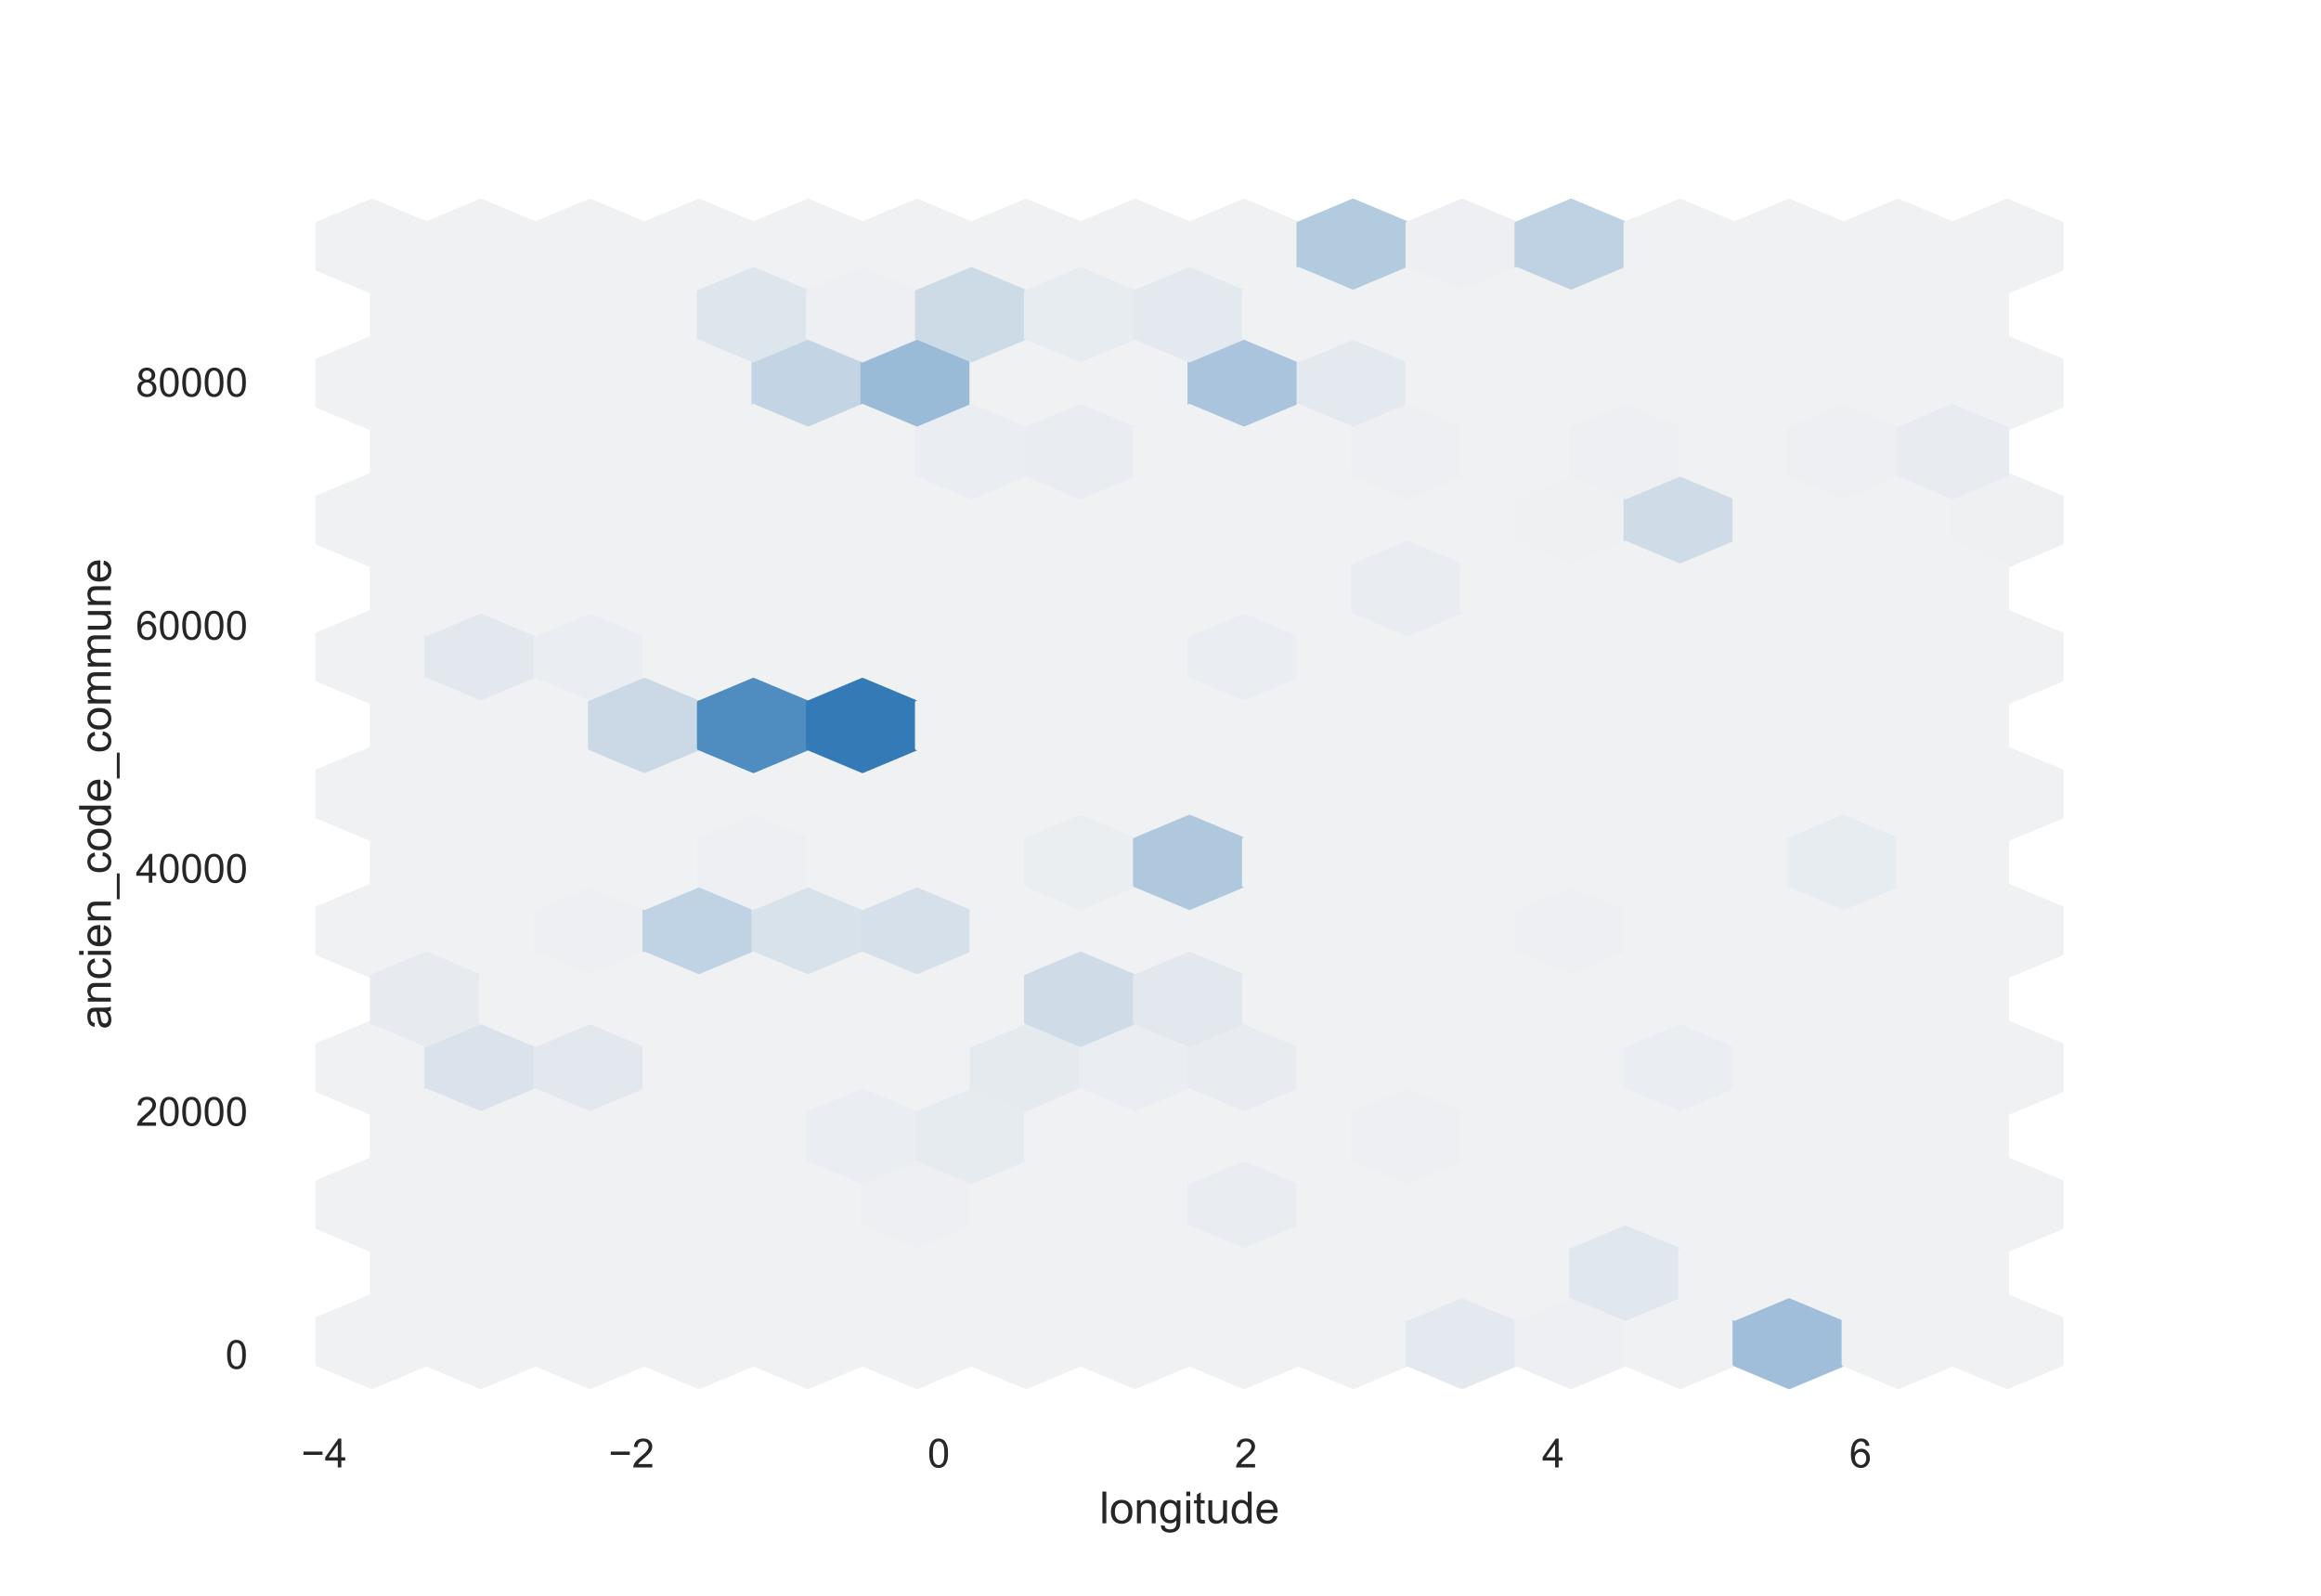 <?xml version="1.0" encoding="utf-8" standalone="no"?>
<!DOCTYPE svg PUBLIC "-//W3C//DTD SVG 1.1//EN"
  "http://www.w3.org/Graphics/SVG/1.1/DTD/svg11.dtd">
<!-- Created with matplotlib (https://matplotlib.org/) -->
<svg height="396pt" version="1.1" viewBox="0 0 576 396" width="576pt" xmlns="http://www.w3.org/2000/svg" xmlns:xlink="http://www.w3.org/1999/xlink">
 <defs>
  <style type="text/css">*{stroke-linecap:butt;stroke-linejoin:round;}</style>
 </defs>
 <g id="figure_1">
  <g id="patch_1">
   <path d="M 0 396 
L 576 396 
L 576 0 
L 0 0 
z
" style="fill:#ffffff;"/>
  </g>
  <g id="axes_1">
   <g id="patch_2">
    <path d="M 72 346.5 
L 518.4 346.5 
L 518.4 47.52 
L 72 47.52 
z
" style="fill:#ffffff;"/>
   </g>
   <g id="matplotlib.axis_1">
    <g id="xtick_1">
     <g id="text_1">
      <!-- −4 -->
      <g style="fill:#262626;" transform="translate(74.753 364.158)scale(0.1 -0.1)">
       <defs>
        <path d="M 52.828 31.203 
L 5.562 31.203 
L 5.562 39.406 
L 52.828 39.406 
z
" id="ArialMT-8722"/>
        <path d="M 32.328 0 
L 32.328 17.141 
L 1.266 17.141 
L 1.266 25.203 
L 33.938 71.578 
L 41.109 71.578 
L 41.109 25.203 
L 50.781 25.203 
L 50.781 17.141 
L 41.109 17.141 
L 41.109 0 
z
M 32.328 25.203 
L 32.328 57.469 
L 9.906 25.203 
z
" id="ArialMT-52"/>
       </defs>
       <use xlink:href="#ArialMT-8722"/>
       <use x="58.398" xlink:href="#ArialMT-52"/>
      </g>
     </g>
    </g>
    <g id="xtick_2">
     <g id="text_2">
      <!-- −2 -->
      <g style="fill:#262626;" transform="translate(151.009 364.158)scale(0.1 -0.1)">
       <defs>
        <path d="M 50.344 8.453 
L 50.344 0 
L 3.031 0 
Q 2.938 3.172 4.047 6.109 
Q 5.859 10.938 9.828 15.625 
Q 13.812 20.312 21.344 26.469 
Q 33.016 36.031 37.109 41.625 
Q 41.219 47.219 41.219 52.203 
Q 41.219 57.422 37.469 61 
Q 33.734 64.594 27.734 64.594 
Q 21.391 64.594 17.578 60.781 
Q 13.766 56.984 13.719 50.25 
L 4.688 51.172 
Q 5.609 61.281 11.656 66.578 
Q 17.719 71.875 27.938 71.875 
Q 38.234 71.875 44.234 66.156 
Q 50.25 60.453 50.25 52 
Q 50.25 47.703 48.484 43.547 
Q 46.734 39.406 42.656 34.812 
Q 38.578 30.219 29.109 22.219 
Q 21.188 15.578 18.938 13.203 
Q 16.703 10.844 15.234 8.453 
z
" id="ArialMT-50"/>
       </defs>
       <use xlink:href="#ArialMT-8722"/>
       <use x="58.398" xlink:href="#ArialMT-50"/>
      </g>
     </g>
    </g>
    <g id="xtick_3">
     <g id="text_3">
      <!-- 0 -->
      <g style="fill:#262626;" transform="translate(230.185 364.158)scale(0.1 -0.1)">
       <defs>
        <path d="M 4.156 35.297 
Q 4.156 48 6.766 55.734 
Q 9.375 63.484 14.516 67.672 
Q 19.672 71.875 27.484 71.875 
Q 33.25 71.875 37.594 69.547 
Q 41.938 67.234 44.766 62.859 
Q 47.609 58.5 49.219 52.219 
Q 50.828 45.953 50.828 35.297 
Q 50.828 22.703 48.234 14.969 
Q 45.656 7.234 40.5 3 
Q 35.359 -1.219 27.484 -1.219 
Q 17.141 -1.219 11.234 6.203 
Q 4.156 15.141 4.156 35.297 
z
M 13.188 35.297 
Q 13.188 17.672 17.312 11.828 
Q 21.438 6 27.484 6 
Q 33.547 6 37.672 11.859 
Q 41.797 17.719 41.797 35.297 
Q 41.797 52.984 37.672 58.781 
Q 33.547 64.594 27.391 64.594 
Q 21.344 64.594 17.719 59.469 
Q 13.188 52.938 13.188 35.297 
z
" id="ArialMT-48"/>
       </defs>
       <use xlink:href="#ArialMT-48"/>
      </g>
     </g>
    </g>
    <g id="xtick_4">
     <g id="text_4">
      <!-- 2 -->
      <g style="fill:#262626;" transform="translate(306.442 364.158)scale(0.1 -0.1)">
       <use xlink:href="#ArialMT-50"/>
      </g>
     </g>
    </g>
    <g id="xtick_5">
     <g id="text_5">
      <!-- 4 -->
      <g style="fill:#262626;" transform="translate(382.698 364.158)scale(0.1 -0.1)">
       <use xlink:href="#ArialMT-52"/>
      </g>
     </g>
    </g>
    <g id="xtick_6">
     <g id="text_6">
      <!-- 6 -->
      <g style="fill:#262626;" transform="translate(458.954 364.158)scale(0.1 -0.1)">
       <defs>
        <path d="M 49.75 54.047 
L 41.016 53.375 
Q 39.844 58.547 37.703 60.891 
Q 34.125 64.656 28.906 64.656 
Q 24.703 64.656 21.531 62.312 
Q 17.391 59.281 14.984 53.469 
Q 12.594 47.656 12.5 36.922 
Q 15.672 41.75 20.266 44.094 
Q 24.859 46.438 29.891 46.438 
Q 38.672 46.438 44.844 39.969 
Q 51.031 33.5 51.031 23.25 
Q 51.031 16.5 48.125 10.719 
Q 45.219 4.938 40.141 1.859 
Q 35.062 -1.219 28.609 -1.219 
Q 17.625 -1.219 10.688 6.859 
Q 3.766 14.938 3.766 33.5 
Q 3.766 54.25 11.422 63.672 
Q 18.109 71.875 29.438 71.875 
Q 37.891 71.875 43.281 67.141 
Q 48.688 62.406 49.75 54.047 
z
M 13.875 23.188 
Q 13.875 18.656 15.797 14.5 
Q 17.719 10.359 21.188 8.172 
Q 24.656 6 28.469 6 
Q 34.031 6 38.031 10.484 
Q 42.047 14.984 42.047 22.703 
Q 42.047 30.125 38.078 34.391 
Q 34.125 38.672 28.125 38.672 
Q 22.172 38.672 18.016 34.391 
Q 13.875 30.125 13.875 23.188 
z
" id="ArialMT-54"/>
       </defs>
       <use xlink:href="#ArialMT-54"/>
      </g>
     </g>
    </g>
    <g id="text_7">
     <!-- longitude -->
     <g style="fill:#262626;" transform="translate(272.877 378.019)scale(0.11 -0.11)">
      <defs>
       <path d="M 6.391 0 
L 6.391 71.578 
L 15.188 71.578 
L 15.188 0 
z
" id="ArialMT-108"/>
       <path d="M 3.328 25.922 
Q 3.328 40.328 11.328 47.266 
Q 18.016 53.031 27.641 53.031 
Q 38.328 53.031 45.109 46.016 
Q 51.906 39.016 51.906 26.656 
Q 51.906 16.656 48.906 10.906 
Q 45.906 5.172 40.156 2 
Q 34.422 -1.172 27.641 -1.172 
Q 16.75 -1.172 10.031 5.812 
Q 3.328 12.797 3.328 25.922 
z
M 12.359 25.922 
Q 12.359 15.969 16.703 11.016 
Q 21.047 6.062 27.641 6.062 
Q 34.188 6.062 38.531 11.031 
Q 42.875 16.016 42.875 26.219 
Q 42.875 35.844 38.5 40.797 
Q 34.125 45.75 27.641 45.75 
Q 21.047 45.75 16.703 40.812 
Q 12.359 35.891 12.359 25.922 
z
" id="ArialMT-111"/>
       <path d="M 6.594 0 
L 6.594 51.859 
L 14.5 51.859 
L 14.5 44.484 
Q 20.219 53.031 31 53.031 
Q 35.688 53.031 39.625 51.344 
Q 43.562 49.656 45.516 46.922 
Q 47.469 44.188 48.25 40.438 
Q 48.734 37.984 48.734 31.891 
L 48.734 0 
L 39.938 0 
L 39.938 31.547 
Q 39.938 36.922 38.906 39.578 
Q 37.891 42.234 35.281 43.812 
Q 32.672 45.406 29.156 45.406 
Q 23.531 45.406 19.453 41.844 
Q 15.375 38.281 15.375 28.328 
L 15.375 0 
z
" id="ArialMT-110"/>
       <path d="M 4.984 -4.297 
L 13.531 -5.562 
Q 14.062 -9.516 16.5 -11.328 
Q 19.781 -13.766 25.438 -13.766 
Q 31.547 -13.766 34.859 -11.328 
Q 38.188 -8.891 39.359 -4.5 
Q 40.047 -1.812 39.984 6.781 
Q 34.234 0 25.641 0 
Q 14.938 0 9.078 7.719 
Q 3.219 15.438 3.219 26.219 
Q 3.219 33.641 5.906 39.906 
Q 8.594 46.188 13.688 49.609 
Q 18.797 53.031 25.688 53.031 
Q 34.859 53.031 40.828 45.609 
L 40.828 51.859 
L 48.922 51.859 
L 48.922 7.031 
Q 48.922 -5.078 46.453 -10.125 
Q 44 -15.188 38.641 -18.109 
Q 33.297 -21.047 25.484 -21.047 
Q 16.219 -21.047 10.5 -16.875 
Q 4.781 -12.703 4.984 -4.297 
z
M 12.25 26.859 
Q 12.25 16.656 16.297 11.969 
Q 20.359 7.281 26.469 7.281 
Q 32.516 7.281 36.609 11.938 
Q 40.719 16.609 40.719 26.562 
Q 40.719 36.078 36.5 40.906 
Q 32.281 45.75 26.312 45.75 
Q 20.453 45.75 16.344 40.984 
Q 12.25 36.234 12.25 26.859 
z
" id="ArialMT-103"/>
       <path d="M 6.641 61.469 
L 6.641 71.578 
L 15.438 71.578 
L 15.438 61.469 
z
M 6.641 0 
L 6.641 51.859 
L 15.438 51.859 
L 15.438 0 
z
" id="ArialMT-105"/>
       <path d="M 25.781 7.859 
L 27.047 0.094 
Q 23.344 -0.688 20.406 -0.688 
Q 15.625 -0.688 12.984 0.828 
Q 10.359 2.344 9.281 4.812 
Q 8.203 7.281 8.203 15.188 
L 8.203 45.016 
L 1.766 45.016 
L 1.766 51.859 
L 8.203 51.859 
L 8.203 64.703 
L 16.938 69.969 
L 16.938 51.859 
L 25.781 51.859 
L 25.781 45.016 
L 16.938 45.016 
L 16.938 14.703 
Q 16.938 10.938 17.406 9.859 
Q 17.875 8.797 18.922 8.156 
Q 19.969 7.516 21.922 7.516 
Q 23.391 7.516 25.781 7.859 
z
" id="ArialMT-116"/>
       <path d="M 40.578 0 
L 40.578 7.625 
Q 34.516 -1.172 24.125 -1.172 
Q 19.531 -1.172 15.547 0.578 
Q 11.578 2.344 9.641 5 
Q 7.719 7.672 6.938 11.531 
Q 6.391 14.109 6.391 19.734 
L 6.391 51.859 
L 15.188 51.859 
L 15.188 23.094 
Q 15.188 16.219 15.719 13.812 
Q 16.547 10.359 19.234 8.375 
Q 21.922 6.391 25.875 6.391 
Q 29.828 6.391 33.297 8.422 
Q 36.766 10.453 38.203 13.938 
Q 39.656 17.438 39.656 24.078 
L 39.656 51.859 
L 48.438 51.859 
L 48.438 0 
z
" id="ArialMT-117"/>
       <path d="M 40.234 0 
L 40.234 6.547 
Q 35.297 -1.172 25.734 -1.172 
Q 19.531 -1.172 14.328 2.25 
Q 9.125 5.672 6.266 11.797 
Q 3.422 17.922 3.422 25.875 
Q 3.422 33.641 6 39.969 
Q 8.594 46.297 13.766 49.656 
Q 18.953 53.031 25.344 53.031 
Q 30.031 53.031 33.688 51.047 
Q 37.359 49.078 39.656 45.906 
L 39.656 71.578 
L 48.391 71.578 
L 48.391 0 
z
M 12.453 25.875 
Q 12.453 15.922 16.641 10.984 
Q 20.844 6.062 26.562 6.062 
Q 32.328 6.062 36.344 10.766 
Q 40.375 15.484 40.375 25.141 
Q 40.375 35.797 36.266 40.766 
Q 32.172 45.75 26.172 45.75 
Q 20.312 45.75 16.375 40.969 
Q 12.453 36.188 12.453 25.875 
z
" id="ArialMT-100"/>
       <path d="M 42.094 16.703 
L 51.172 15.578 
Q 49.031 7.625 43.219 3.219 
Q 37.406 -1.172 28.375 -1.172 
Q 17 -1.172 10.328 5.828 
Q 3.656 12.844 3.656 25.484 
Q 3.656 38.578 10.391 45.797 
Q 17.141 53.031 27.875 53.031 
Q 38.281 53.031 44.875 45.953 
Q 51.469 38.875 51.469 26.031 
Q 51.469 25.25 51.422 23.688 
L 12.75 23.688 
Q 13.234 15.141 17.578 10.594 
Q 21.922 6.062 28.422 6.062 
Q 33.25 6.062 36.672 8.594 
Q 40.094 11.141 42.094 16.703 
z
M 13.234 30.906 
L 42.188 30.906 
Q 41.609 37.453 38.875 40.719 
Q 34.672 45.797 27.984 45.797 
Q 21.922 45.797 17.797 41.75 
Q 13.672 37.703 13.234 30.906 
z
" id="ArialMT-101"/>
      </defs>
      <use xlink:href="#ArialMT-108"/>
      <use x="22.217" xlink:href="#ArialMT-111"/>
      <use x="77.832" xlink:href="#ArialMT-110"/>
      <use x="133.447" xlink:href="#ArialMT-103"/>
      <use x="189.062" xlink:href="#ArialMT-105"/>
      <use x="211.279" xlink:href="#ArialMT-116"/>
      <use x="239.062" xlink:href="#ArialMT-117"/>
      <use x="294.678" xlink:href="#ArialMT-100"/>
      <use x="350.293" xlink:href="#ArialMT-101"/>
     </g>
    </g>
   </g>
   <g id="matplotlib.axis_2">
    <g id="ytick_1">
     <g id="text_8">
      <!-- 0 -->
      <g style="fill:#262626;" transform="translate(55.939 339.683)scale(0.1 -0.1)">
       <use xlink:href="#ArialMT-48"/>
      </g>
     </g>
    </g>
    <g id="ytick_2">
     <g id="text_9">
      <!-- 20000 -->
      <g style="fill:#262626;" transform="translate(33.695 279.365)scale(0.1 -0.1)">
       <use xlink:href="#ArialMT-50"/>
       <use x="55.615" xlink:href="#ArialMT-48"/>
       <use x="111.23" xlink:href="#ArialMT-48"/>
       <use x="166.846" xlink:href="#ArialMT-48"/>
       <use x="222.461" xlink:href="#ArialMT-48"/>
      </g>
     </g>
    </g>
    <g id="ytick_3">
     <g id="text_10">
      <!-- 40000 -->
      <g style="fill:#262626;" transform="translate(33.695 219.048)scale(0.1 -0.1)">
       <use xlink:href="#ArialMT-52"/>
       <use x="55.615" xlink:href="#ArialMT-48"/>
       <use x="111.23" xlink:href="#ArialMT-48"/>
       <use x="166.846" xlink:href="#ArialMT-48"/>
       <use x="222.461" xlink:href="#ArialMT-48"/>
      </g>
     </g>
    </g>
    <g id="ytick_4">
     <g id="text_11">
      <!-- 60000 -->
      <g style="fill:#262626;" transform="translate(33.695 158.73)scale(0.1 -0.1)">
       <use xlink:href="#ArialMT-54"/>
       <use x="55.615" xlink:href="#ArialMT-48"/>
       <use x="111.23" xlink:href="#ArialMT-48"/>
       <use x="166.846" xlink:href="#ArialMT-48"/>
       <use x="222.461" xlink:href="#ArialMT-48"/>
      </g>
     </g>
    </g>
    <g id="ytick_5">
     <g id="text_12">
      <!-- 80000 -->
      <g style="fill:#262626;" transform="translate(33.695 98.412)scale(0.1 -0.1)">
       <defs>
        <path d="M 17.672 38.812 
Q 12.203 40.828 9.562 44.531 
Q 6.938 48.25 6.938 53.422 
Q 6.938 61.234 12.547 66.547 
Q 18.172 71.875 27.484 71.875 
Q 36.859 71.875 42.578 66.422 
Q 48.297 60.984 48.297 53.172 
Q 48.297 48.188 45.672 44.5 
Q 43.062 40.828 37.75 38.812 
Q 44.344 36.672 47.781 31.875 
Q 51.219 27.094 51.219 20.453 
Q 51.219 11.281 44.719 5.031 
Q 38.234 -1.219 27.641 -1.219 
Q 17.047 -1.219 10.547 5.047 
Q 4.047 11.328 4.047 20.703 
Q 4.047 27.688 7.594 32.391 
Q 11.141 37.109 17.672 38.812 
z
M 15.922 53.719 
Q 15.922 48.641 19.188 45.406 
Q 22.469 42.188 27.688 42.188 
Q 32.766 42.188 36.016 45.375 
Q 39.266 48.578 39.266 53.219 
Q 39.266 58.062 35.906 61.359 
Q 32.562 64.656 27.594 64.656 
Q 22.562 64.656 19.234 61.422 
Q 15.922 58.203 15.922 53.719 
z
M 13.094 20.656 
Q 13.094 16.891 14.875 13.375 
Q 16.656 9.859 20.172 7.922 
Q 23.688 6 27.734 6 
Q 34.031 6 38.125 10.047 
Q 42.234 14.109 42.234 20.359 
Q 42.234 26.703 38.016 30.859 
Q 33.797 35.016 27.438 35.016 
Q 21.234 35.016 17.156 30.906 
Q 13.094 26.812 13.094 20.656 
z
" id="ArialMT-56"/>
       </defs>
       <use xlink:href="#ArialMT-56"/>
       <use x="55.615" xlink:href="#ArialMT-48"/>
       <use x="111.23" xlink:href="#ArialMT-48"/>
       <use x="166.846" xlink:href="#ArialMT-48"/>
       <use x="222.461" xlink:href="#ArialMT-48"/>
      </g>
     </g>
    </g>
    <g id="text_13">
     <!-- ancien_code_commune -->
     <g style="fill:#262626;" transform="translate(27.509 255.405)rotate(-90)scale(0.11 -0.11)">
      <defs>
       <path d="M 40.438 6.391 
Q 35.547 2.25 31.031 0.531 
Q 26.516 -1.172 21.344 -1.172 
Q 12.797 -1.172 8.203 3 
Q 3.609 7.172 3.609 13.672 
Q 3.609 17.484 5.344 20.625 
Q 7.078 23.781 9.891 25.688 
Q 12.703 27.594 16.219 28.562 
Q 18.797 29.25 24.031 29.891 
Q 34.672 31.156 39.703 32.906 
Q 39.75 34.719 39.75 35.203 
Q 39.75 40.578 37.25 42.781 
Q 33.891 45.75 27.25 45.75 
Q 21.047 45.75 18.094 43.578 
Q 15.141 41.406 13.719 35.891 
L 5.125 37.062 
Q 6.297 42.578 8.984 45.969 
Q 11.672 49.359 16.75 51.188 
Q 21.828 53.031 28.516 53.031 
Q 35.156 53.031 39.297 51.469 
Q 43.453 49.906 45.406 47.531 
Q 47.359 45.172 48.141 41.547 
Q 48.578 39.312 48.578 33.453 
L 48.578 21.734 
Q 48.578 9.469 49.141 6.219 
Q 49.703 2.984 51.375 0 
L 42.188 0 
Q 40.828 2.734 40.438 6.391 
z
M 39.703 26.031 
Q 34.906 24.078 25.344 22.703 
Q 19.922 21.922 17.672 20.938 
Q 15.438 19.969 14.203 18.094 
Q 12.984 16.219 12.984 13.922 
Q 12.984 10.406 15.641 8.062 
Q 18.312 5.719 23.438 5.719 
Q 28.516 5.719 32.469 7.938 
Q 36.422 10.156 38.281 14.016 
Q 39.703 17 39.703 22.797 
z
" id="ArialMT-97"/>
       <path d="M 40.438 19 
L 49.078 17.875 
Q 47.656 8.938 41.812 3.875 
Q 35.984 -1.172 27.484 -1.172 
Q 16.844 -1.172 10.375 5.781 
Q 3.906 12.75 3.906 25.734 
Q 3.906 34.125 6.688 40.422 
Q 9.469 46.734 15.156 49.875 
Q 20.844 53.031 27.547 53.031 
Q 35.984 53.031 41.359 48.75 
Q 46.734 44.484 48.25 36.625 
L 39.703 35.297 
Q 38.484 40.531 35.375 43.156 
Q 32.281 45.797 27.875 45.797 
Q 21.234 45.797 17.078 41.031 
Q 12.938 36.281 12.938 25.984 
Q 12.938 15.531 16.938 10.797 
Q 20.953 6.062 27.391 6.062 
Q 32.562 6.062 36.031 9.234 
Q 39.5 12.406 40.438 19 
z
" id="ArialMT-99"/>
       <path d="M -1.516 -19.875 
L -1.516 -13.531 
L 56.734 -13.531 
L 56.734 -19.875 
z
" id="ArialMT-95"/>
       <path d="M 6.594 0 
L 6.594 51.859 
L 14.453 51.859 
L 14.453 44.578 
Q 16.891 48.391 20.938 50.703 
Q 25 53.031 30.172 53.031 
Q 35.938 53.031 39.625 50.641 
Q 43.312 48.25 44.828 43.953 
Q 50.984 53.031 60.844 53.031 
Q 68.562 53.031 72.703 48.75 
Q 76.859 44.484 76.859 35.594 
L 76.859 0 
L 68.109 0 
L 68.109 32.672 
Q 68.109 37.938 67.25 40.25 
Q 66.406 42.578 64.156 43.984 
Q 61.922 45.406 58.891 45.406 
Q 53.422 45.406 49.797 41.766 
Q 46.188 38.141 46.188 30.125 
L 46.188 0 
L 37.406 0 
L 37.406 33.688 
Q 37.406 39.547 35.25 42.469 
Q 33.109 45.406 28.219 45.406 
Q 24.516 45.406 21.359 43.453 
Q 18.219 41.5 16.797 37.734 
Q 15.375 33.984 15.375 26.906 
L 15.375 0 
z
" id="ArialMT-109"/>
      </defs>
      <use xlink:href="#ArialMT-97"/>
      <use x="55.615" xlink:href="#ArialMT-110"/>
      <use x="111.23" xlink:href="#ArialMT-99"/>
      <use x="161.23" xlink:href="#ArialMT-105"/>
      <use x="183.447" xlink:href="#ArialMT-101"/>
      <use x="239.062" xlink:href="#ArialMT-110"/>
      <use x="294.678" xlink:href="#ArialMT-95"/>
      <use x="350.293" xlink:href="#ArialMT-99"/>
      <use x="400.293" xlink:href="#ArialMT-111"/>
      <use x="455.908" xlink:href="#ArialMT-100"/>
      <use x="511.523" xlink:href="#ArialMT-101"/>
      <use x="567.139" xlink:href="#ArialMT-95"/>
      <use x="622.754" xlink:href="#ArialMT-99"/>
      <use x="672.754" xlink:href="#ArialMT-111"/>
      <use x="728.369" xlink:href="#ArialMT-109"/>
      <use x="811.67" xlink:href="#ArialMT-109"/>
      <use x="894.971" xlink:href="#ArialMT-117"/>
      <use x="950.586" xlink:href="#ArialMT-110"/>
      <use x="1006.201" xlink:href="#ArialMT-101"/>
     </g>
    </g>
   </g>
   <g id="PolyCollection_1">
    <defs>
     <path d="M 246.493 -54.234 
L 246.493 -65.559 
L 232.966 -71.221 
L 219.439 -65.559 
L 219.439 -54.234 
L 232.966 -48.571 
z
" id="C0_0_b47f7e9794"/>
    </defs>
    <g clip-path="url(#p864f5950d8)">
     <use style="fill:#f0f1f2;stroke:#f0f1f2;" x="-140.675" xlink:href="#C0_0_b47f7e9794" y="392.806"/>
    </g>
    <g clip-path="url(#p864f5950d8)">
     <use style="fill:#f0f1f2;stroke:#f0f1f2;" x="-140.675" xlink:href="#C0_0_b47f7e9794" y="358.831"/>
    </g>
    <g clip-path="url(#p864f5950d8)">
     <use style="fill:#f0f1f2;stroke:#f0f1f2;" x="-140.675" xlink:href="#C0_0_b47f7e9794" y="324.856"/>
    </g>
    <g clip-path="url(#p864f5950d8)">
     <use style="fill:#f0f1f2;stroke:#f0f1f2;" x="-140.675" xlink:href="#C0_0_b47f7e9794" y="290.881"/>
    </g>
    <g clip-path="url(#p864f5950d8)">
     <use style="fill:#f0f1f2;stroke:#f0f1f2;" x="-140.675" xlink:href="#C0_0_b47f7e9794" y="256.906"/>
    </g>
    <g clip-path="url(#p864f5950d8)">
     <use style="fill:#f0f1f2;stroke:#f0f1f2;" x="-140.675" xlink:href="#C0_0_b47f7e9794" y="222.931"/>
    </g>
    <g clip-path="url(#p864f5950d8)">
     <use style="fill:#f0f1f2;stroke:#f0f1f2;" x="-140.675" xlink:href="#C0_0_b47f7e9794" y="188.956"/>
    </g>
    <g clip-path="url(#p864f5950d8)">
     <use style="fill:#f0f1f2;stroke:#f0f1f2;" x="-140.675" xlink:href="#C0_0_b47f7e9794" y="154.981"/>
    </g>
    <g clip-path="url(#p864f5950d8)">
     <use style="fill:#f0f1f2;stroke:#f0f1f2;" x="-140.675" xlink:href="#C0_0_b47f7e9794" y="121.006"/>
    </g>
    <g clip-path="url(#p864f5950d8)">
     <use style="fill:#f0f1f2;stroke:#f0f1f2;" x="-113.62" xlink:href="#C0_0_b47f7e9794" y="392.806"/>
    </g>
    <g clip-path="url(#p864f5950d8)">
     <use style="fill:#f0f1f2;stroke:#f0f1f2;" x="-113.62" xlink:href="#C0_0_b47f7e9794" y="358.831"/>
    </g>
    <g clip-path="url(#p864f5950d8)">
     <use style="fill:#dae3ec;stroke:#dae3ec;" x="-113.62" xlink:href="#C0_0_b47f7e9794" y="324.856"/>
    </g>
    <g clip-path="url(#p864f5950d8)">
     <use style="fill:#f0f1f2;stroke:#f0f1f2;" x="-113.62" xlink:href="#C0_0_b47f7e9794" y="290.881"/>
    </g>
    <g clip-path="url(#p864f5950d8)">
     <use style="fill:#f0f1f2;stroke:#f0f1f2;" x="-113.62" xlink:href="#C0_0_b47f7e9794" y="256.906"/>
    </g>
    <g clip-path="url(#p864f5950d8)">
     <use style="fill:#e2e8ee;stroke:#e2e8ee;" x="-113.62" xlink:href="#C0_0_b47f7e9794" y="222.931"/>
    </g>
    <g clip-path="url(#p864f5950d8)">
     <use style="fill:#f0f1f2;stroke:#f0f1f2;" x="-113.62" xlink:href="#C0_0_b47f7e9794" y="188.956"/>
    </g>
    <g clip-path="url(#p864f5950d8)">
     <use style="fill:#f0f1f2;stroke:#f0f1f2;" x="-113.62" xlink:href="#C0_0_b47f7e9794" y="154.981"/>
    </g>
    <g clip-path="url(#p864f5950d8)">
     <use style="fill:#f0f1f2;stroke:#f0f1f2;" x="-113.62" xlink:href="#C0_0_b47f7e9794" y="121.006"/>
    </g>
    <g clip-path="url(#p864f5950d8)">
     <use style="fill:#f0f1f2;stroke:#f0f1f2;" x="-86.566" xlink:href="#C0_0_b47f7e9794" y="392.806"/>
    </g>
    <g clip-path="url(#p864f5950d8)">
     <use style="fill:#f0f1f2;stroke:#f0f1f2;" x="-86.566" xlink:href="#C0_0_b47f7e9794" y="358.831"/>
    </g>
    <g clip-path="url(#p864f5950d8)">
     <use style="fill:#e2e8ee;stroke:#e2e8ee;" x="-86.566" xlink:href="#C0_0_b47f7e9794" y="324.856"/>
    </g>
    <g clip-path="url(#p864f5950d8)">
     <use style="fill:#edeff2;stroke:#edeff2;" x="-86.566" xlink:href="#C0_0_b47f7e9794" y="290.881"/>
    </g>
    <g clip-path="url(#p864f5950d8)">
     <use style="fill:#f0f1f2;stroke:#f0f1f2;" x="-86.566" xlink:href="#C0_0_b47f7e9794" y="256.906"/>
    </g>
    <g clip-path="url(#p864f5950d8)">
     <use style="fill:#eaedf1;stroke:#eaedf1;" x="-86.566" xlink:href="#C0_0_b47f7e9794" y="222.931"/>
    </g>
    <g clip-path="url(#p864f5950d8)">
     <use style="fill:#f0f1f2;stroke:#f0f1f2;" x="-86.566" xlink:href="#C0_0_b47f7e9794" y="188.956"/>
    </g>
    <g clip-path="url(#p864f5950d8)">
     <use style="fill:#f0f1f2;stroke:#f0f1f2;" x="-86.566" xlink:href="#C0_0_b47f7e9794" y="154.981"/>
    </g>
    <g clip-path="url(#p864f5950d8)">
     <use style="fill:#f0f1f2;stroke:#f0f1f2;" x="-86.566" xlink:href="#C0_0_b47f7e9794" y="121.006"/>
    </g>
    <g clip-path="url(#p864f5950d8)">
     <use style="fill:#f0f1f2;stroke:#f0f1f2;" x="-59.511" xlink:href="#C0_0_b47f7e9794" y="392.806"/>
    </g>
    <g clip-path="url(#p864f5950d8)">
     <use style="fill:#f0f1f2;stroke:#f0f1f2;" x="-59.511" xlink:href="#C0_0_b47f7e9794" y="358.831"/>
    </g>
    <g clip-path="url(#p864f5950d8)">
     <use style="fill:#f0f1f2;stroke:#f0f1f2;" x="-59.511" xlink:href="#C0_0_b47f7e9794" y="324.856"/>
    </g>
    <g clip-path="url(#p864f5950d8)">
     <use style="fill:#c0d3e4;stroke:#c0d3e4;" x="-59.511" xlink:href="#C0_0_b47f7e9794" y="290.881"/>
    </g>
    <g clip-path="url(#p864f5950d8)">
     <use style="fill:#f0f1f2;stroke:#f0f1f2;" x="-59.511" xlink:href="#C0_0_b47f7e9794" y="256.906"/>
    </g>
    <g clip-path="url(#p864f5950d8)">
     <use style="fill:#f0f1f2;stroke:#f0f1f2;" x="-59.511" xlink:href="#C0_0_b47f7e9794" y="222.931"/>
    </g>
    <g clip-path="url(#p864f5950d8)">
     <use style="fill:#f0f1f2;stroke:#f0f1f2;" x="-59.511" xlink:href="#C0_0_b47f7e9794" y="188.956"/>
    </g>
    <g clip-path="url(#p864f5950d8)">
     <use style="fill:#f0f1f2;stroke:#f0f1f2;" x="-59.511" xlink:href="#C0_0_b47f7e9794" y="154.981"/>
    </g>
    <g clip-path="url(#p864f5950d8)">
     <use style="fill:#f0f1f2;stroke:#f0f1f2;" x="-59.511" xlink:href="#C0_0_b47f7e9794" y="121.006"/>
    </g>
    <g clip-path="url(#p864f5950d8)">
     <use style="fill:#f0f1f2;stroke:#f0f1f2;" x="-32.457" xlink:href="#C0_0_b47f7e9794" y="392.806"/>
    </g>
    <g clip-path="url(#p864f5950d8)">
     <use style="fill:#f0f1f2;stroke:#f0f1f2;" x="-32.457" xlink:href="#C0_0_b47f7e9794" y="358.831"/>
    </g>
    <g clip-path="url(#p864f5950d8)">
     <use style="fill:#f0f1f2;stroke:#f0f1f2;" x="-32.457" xlink:href="#C0_0_b47f7e9794" y="324.856"/>
    </g>
    <g clip-path="url(#p864f5950d8)">
     <use style="fill:#d8e2eb;stroke:#d8e2eb;" x="-32.457" xlink:href="#C0_0_b47f7e9794" y="290.881"/>
    </g>
    <g clip-path="url(#p864f5950d8)">
     <use style="fill:#f0f1f2;stroke:#f0f1f2;" x="-32.457" xlink:href="#C0_0_b47f7e9794" y="256.906"/>
    </g>
    <g clip-path="url(#p864f5950d8)">
     <use style="fill:#f0f1f2;stroke:#f0f1f2;" x="-32.457" xlink:href="#C0_0_b47f7e9794" y="222.931"/>
    </g>
    <g clip-path="url(#p864f5950d8)">
     <use style="fill:#f0f1f2;stroke:#f0f1f2;" x="-32.457" xlink:href="#C0_0_b47f7e9794" y="188.956"/>
    </g>
    <g clip-path="url(#p864f5950d8)">
     <use style="fill:#c3d5e4;stroke:#c3d5e4;" x="-32.457" xlink:href="#C0_0_b47f7e9794" y="154.981"/>
    </g>
    <g clip-path="url(#p864f5950d8)">
     <use style="fill:#f0f1f2;stroke:#f0f1f2;" x="-32.457" xlink:href="#C0_0_b47f7e9794" y="121.006"/>
    </g>
    <g clip-path="url(#p864f5950d8)">
     <use style="fill:#f0f1f2;stroke:#f0f1f2;" x="-5.402" xlink:href="#C0_0_b47f7e9794" y="392.806"/>
    </g>
    <g clip-path="url(#p864f5950d8)">
     <use style="fill:#edeff2;stroke:#edeff2;" x="-5.402" xlink:href="#C0_0_b47f7e9794" y="358.831"/>
    </g>
    <g clip-path="url(#p864f5950d8)">
     <use style="fill:#f0f1f2;stroke:#f0f1f2;" x="-5.402" xlink:href="#C0_0_b47f7e9794" y="324.856"/>
    </g>
    <g clip-path="url(#p864f5950d8)">
     <use style="fill:#d6e0ea;stroke:#d6e0ea;" x="-5.402" xlink:href="#C0_0_b47f7e9794" y="290.881"/>
    </g>
    <g clip-path="url(#p864f5950d8)">
     <use style="fill:#f0f1f2;stroke:#f0f1f2;" x="-5.402" xlink:href="#C0_0_b47f7e9794" y="256.906"/>
    </g>
    <g clip-path="url(#p864f5950d8)">
     <use style="fill:#f0f1f2;stroke:#f0f1f2;" x="-5.402" xlink:href="#C0_0_b47f7e9794" y="222.931"/>
    </g>
    <g clip-path="url(#p864f5950d8)">
     <use style="fill:#f0f1f2;stroke:#f0f1f2;" x="-5.402" xlink:href="#C0_0_b47f7e9794" y="188.956"/>
    </g>
    <g clip-path="url(#p864f5950d8)">
     <use style="fill:#9abbd7;stroke:#9abbd7;" x="-5.402" xlink:href="#C0_0_b47f7e9794" y="154.981"/>
    </g>
    <g clip-path="url(#p864f5950d8)">
     <use style="fill:#f0f1f2;stroke:#f0f1f2;" x="-5.402" xlink:href="#C0_0_b47f7e9794" y="121.006"/>
    </g>
    <g clip-path="url(#p864f5950d8)">
     <use style="fill:#f0f1f2;stroke:#f0f1f2;" x="21.652" xlink:href="#C0_0_b47f7e9794" y="392.806"/>
    </g>
    <g clip-path="url(#p864f5950d8)">
     <use style="fill:#f0f1f2;stroke:#f0f1f2;" x="21.652" xlink:href="#C0_0_b47f7e9794" y="358.831"/>
    </g>
    <g clip-path="url(#p864f5950d8)">
     <use style="fill:#e5eaef;stroke:#e5eaef;" x="21.652" xlink:href="#C0_0_b47f7e9794" y="324.856"/>
    </g>
    <g clip-path="url(#p864f5950d8)">
     <use style="fill:#f0f1f2;stroke:#f0f1f2;" x="21.652" xlink:href="#C0_0_b47f7e9794" y="290.881"/>
    </g>
    <g clip-path="url(#p864f5950d8)">
     <use style="fill:#f0f1f2;stroke:#f0f1f2;" x="21.652" xlink:href="#C0_0_b47f7e9794" y="256.906"/>
    </g>
    <g clip-path="url(#p864f5950d8)">
     <use style="fill:#f0f1f2;stroke:#f0f1f2;" x="21.652" xlink:href="#C0_0_b47f7e9794" y="222.931"/>
    </g>
    <g clip-path="url(#p864f5950d8)">
     <use style="fill:#f0f1f2;stroke:#f0f1f2;" x="21.652" xlink:href="#C0_0_b47f7e9794" y="188.956"/>
    </g>
    <g clip-path="url(#p864f5950d8)">
     <use style="fill:#f0f1f2;stroke:#f0f1f2;" x="21.652" xlink:href="#C0_0_b47f7e9794" y="154.981"/>
    </g>
    <g clip-path="url(#p864f5950d8)">
     <use style="fill:#f0f1f2;stroke:#f0f1f2;" x="21.652" xlink:href="#C0_0_b47f7e9794" y="121.006"/>
    </g>
    <g clip-path="url(#p864f5950d8)">
     <use style="fill:#f0f1f2;stroke:#f0f1f2;" x="48.707" xlink:href="#C0_0_b47f7e9794" y="392.806"/>
    </g>
    <g clip-path="url(#p864f5950d8)">
     <use style="fill:#f0f1f2;stroke:#f0f1f2;" x="48.707" xlink:href="#C0_0_b47f7e9794" y="358.831"/>
    </g>
    <g clip-path="url(#p864f5950d8)">
     <use style="fill:#eaedf1;stroke:#eaedf1;" x="48.707" xlink:href="#C0_0_b47f7e9794" y="324.856"/>
    </g>
    <g clip-path="url(#p864f5950d8)">
     <use style="fill:#f0f1f2;stroke:#f0f1f2;" x="48.707" xlink:href="#C0_0_b47f7e9794" y="290.881"/>
    </g>
    <g clip-path="url(#p864f5950d8)">
     <use style="fill:#f0f1f2;stroke:#f0f1f2;" x="48.707" xlink:href="#C0_0_b47f7e9794" y="256.906"/>
    </g>
    <g clip-path="url(#p864f5950d8)">
     <use style="fill:#f0f1f2;stroke:#f0f1f2;" x="48.707" xlink:href="#C0_0_b47f7e9794" y="222.931"/>
    </g>
    <g clip-path="url(#p864f5950d8)">
     <use style="fill:#f0f1f2;stroke:#f0f1f2;" x="48.707" xlink:href="#C0_0_b47f7e9794" y="188.956"/>
    </g>
    <g clip-path="url(#p864f5950d8)">
     <use style="fill:#f0f1f2;stroke:#f0f1f2;" x="48.707" xlink:href="#C0_0_b47f7e9794" y="154.981"/>
    </g>
    <g clip-path="url(#p864f5950d8)">
     <use style="fill:#f0f1f2;stroke:#f0f1f2;" x="48.707" xlink:href="#C0_0_b47f7e9794" y="121.006"/>
    </g>
    <g clip-path="url(#p864f5950d8)">
     <use style="fill:#f0f1f2;stroke:#f0f1f2;" x="75.761" xlink:href="#C0_0_b47f7e9794" y="392.806"/>
    </g>
    <g clip-path="url(#p864f5950d8)">
     <use style="fill:#e9ecf0;stroke:#e9ecf0;" x="75.761" xlink:href="#C0_0_b47f7e9794" y="358.831"/>
    </g>
    <g clip-path="url(#p864f5950d8)">
     <use style="fill:#e8ecf0;stroke:#e8ecf0;" x="75.761" xlink:href="#C0_0_b47f7e9794" y="324.856"/>
    </g>
    <g clip-path="url(#p864f5950d8)">
     <use style="fill:#f0f1f2;stroke:#f0f1f2;" x="75.761" xlink:href="#C0_0_b47f7e9794" y="290.881"/>
    </g>
    <g clip-path="url(#p864f5950d8)">
     <use style="fill:#f0f1f2;stroke:#f0f1f2;" x="75.761" xlink:href="#C0_0_b47f7e9794" y="256.906"/>
    </g>
    <g clip-path="url(#p864f5950d8)">
     <use style="fill:#eaedf1;stroke:#eaedf1;" x="75.761" xlink:href="#C0_0_b47f7e9794" y="222.931"/>
    </g>
    <g clip-path="url(#p864f5950d8)">
     <use style="fill:#f0f1f2;stroke:#f0f1f2;" x="75.761" xlink:href="#C0_0_b47f7e9794" y="188.956"/>
    </g>
    <g clip-path="url(#p864f5950d8)">
     <use style="fill:#a9c4dc;stroke:#a9c4dc;" x="75.761" xlink:href="#C0_0_b47f7e9794" y="154.981"/>
    </g>
    <g clip-path="url(#p864f5950d8)">
     <use style="fill:#f0f1f2;stroke:#f0f1f2;" x="75.761" xlink:href="#C0_0_b47f7e9794" y="121.006"/>
    </g>
    <g clip-path="url(#p864f5950d8)">
     <use style="fill:#f0f1f2;stroke:#f0f1f2;" x="102.816" xlink:href="#C0_0_b47f7e9794" y="392.806"/>
    </g>
    <g clip-path="url(#p864f5950d8)">
     <use style="fill:#f0f1f2;stroke:#f0f1f2;" x="102.816" xlink:href="#C0_0_b47f7e9794" y="358.831"/>
    </g>
    <g clip-path="url(#p864f5950d8)">
     <use style="fill:#f0f1f2;stroke:#f0f1f2;" x="102.816" xlink:href="#C0_0_b47f7e9794" y="324.856"/>
    </g>
    <g clip-path="url(#p864f5950d8)">
     <use style="fill:#f0f1f2;stroke:#f0f1f2;" x="102.816" xlink:href="#C0_0_b47f7e9794" y="290.881"/>
    </g>
    <g clip-path="url(#p864f5950d8)">
     <use style="fill:#f0f1f2;stroke:#f0f1f2;" x="102.816" xlink:href="#C0_0_b47f7e9794" y="256.906"/>
    </g>
    <g clip-path="url(#p864f5950d8)">
     <use style="fill:#f0f1f2;stroke:#f0f1f2;" x="102.816" xlink:href="#C0_0_b47f7e9794" y="222.931"/>
    </g>
    <g clip-path="url(#p864f5950d8)">
     <use style="fill:#f0f1f2;stroke:#f0f1f2;" x="102.816" xlink:href="#C0_0_b47f7e9794" y="188.956"/>
    </g>
    <g clip-path="url(#p864f5950d8)">
     <use style="fill:#e4e9ef;stroke:#e4e9ef;" x="102.816" xlink:href="#C0_0_b47f7e9794" y="154.981"/>
    </g>
    <g clip-path="url(#p864f5950d8)">
     <use style="fill:#b3cbdf;stroke:#b3cbdf;" x="102.816" xlink:href="#C0_0_b47f7e9794" y="121.006"/>
    </g>
    <g clip-path="url(#p864f5950d8)">
     <use style="fill:#e3e9ee;stroke:#e3e9ee;" x="129.871" xlink:href="#C0_0_b47f7e9794" y="392.806"/>
    </g>
    <g clip-path="url(#p864f5950d8)">
     <use style="fill:#f0f1f2;stroke:#f0f1f2;" x="129.871" xlink:href="#C0_0_b47f7e9794" y="358.831"/>
    </g>
    <g clip-path="url(#p864f5950d8)">
     <use style="fill:#f0f1f2;stroke:#f0f1f2;" x="129.871" xlink:href="#C0_0_b47f7e9794" y="324.856"/>
    </g>
    <g clip-path="url(#p864f5950d8)">
     <use style="fill:#f0f1f2;stroke:#f0f1f2;" x="129.871" xlink:href="#C0_0_b47f7e9794" y="290.881"/>
    </g>
    <g clip-path="url(#p864f5950d8)">
     <use style="fill:#f0f1f2;stroke:#f0f1f2;" x="129.871" xlink:href="#C0_0_b47f7e9794" y="256.906"/>
    </g>
    <g clip-path="url(#p864f5950d8)">
     <use style="fill:#f0f1f2;stroke:#f0f1f2;" x="129.871" xlink:href="#C0_0_b47f7e9794" y="222.931"/>
    </g>
    <g clip-path="url(#p864f5950d8)">
     <use style="fill:#f0f1f2;stroke:#f0f1f2;" x="129.871" xlink:href="#C0_0_b47f7e9794" y="188.956"/>
    </g>
    <g clip-path="url(#p864f5950d8)">
     <use style="fill:#f0f1f2;stroke:#f0f1f2;" x="129.871" xlink:href="#C0_0_b47f7e9794" y="154.981"/>
    </g>
    <g clip-path="url(#p864f5950d8)">
     <use style="fill:#edeff2;stroke:#edeff2;" x="129.871" xlink:href="#C0_0_b47f7e9794" y="121.006"/>
    </g>
    <g clip-path="url(#p864f5950d8)">
     <use style="fill:#edeff2;stroke:#edeff2;" x="156.925" xlink:href="#C0_0_b47f7e9794" y="392.806"/>
    </g>
    <g clip-path="url(#p864f5950d8)">
     <use style="fill:#f0f1f2;stroke:#f0f1f2;" x="156.925" xlink:href="#C0_0_b47f7e9794" y="358.831"/>
    </g>
    <g clip-path="url(#p864f5950d8)">
     <use style="fill:#f0f1f2;stroke:#f0f1f2;" x="156.925" xlink:href="#C0_0_b47f7e9794" y="324.856"/>
    </g>
    <g clip-path="url(#p864f5950d8)">
     <use style="fill:#edeff2;stroke:#edeff2;" x="156.925" xlink:href="#C0_0_b47f7e9794" y="290.881"/>
    </g>
    <g clip-path="url(#p864f5950d8)">
     <use style="fill:#f0f1f2;stroke:#f0f1f2;" x="156.925" xlink:href="#C0_0_b47f7e9794" y="256.906"/>
    </g>
    <g clip-path="url(#p864f5950d8)">
     <use style="fill:#f0f1f2;stroke:#f0f1f2;" x="156.925" xlink:href="#C0_0_b47f7e9794" y="222.931"/>
    </g>
    <g clip-path="url(#p864f5950d8)">
     <use style="fill:#eff0f2;stroke:#eff0f2;" x="156.925" xlink:href="#C0_0_b47f7e9794" y="188.956"/>
    </g>
    <g clip-path="url(#p864f5950d8)">
     <use style="fill:#f0f1f2;stroke:#f0f1f2;" x="156.925" xlink:href="#C0_0_b47f7e9794" y="154.981"/>
    </g>
    <g clip-path="url(#p864f5950d8)">
     <use style="fill:#bfd2e3;stroke:#bfd2e3;" x="156.925" xlink:href="#C0_0_b47f7e9794" y="121.006"/>
    </g>
    <g clip-path="url(#p864f5950d8)">
     <use style="fill:#f0f1f2;stroke:#f0f1f2;" x="183.98" xlink:href="#C0_0_b47f7e9794" y="392.806"/>
    </g>
    <g clip-path="url(#p864f5950d8)">
     <use style="fill:#f0f1f2;stroke:#f0f1f2;" x="183.98" xlink:href="#C0_0_b47f7e9794" y="358.831"/>
    </g>
    <g clip-path="url(#p864f5950d8)">
     <use style="fill:#eaedf1;stroke:#eaedf1;" x="183.98" xlink:href="#C0_0_b47f7e9794" y="324.856"/>
    </g>
    <g clip-path="url(#p864f5950d8)">
     <use style="fill:#f0f1f2;stroke:#f0f1f2;" x="183.98" xlink:href="#C0_0_b47f7e9794" y="290.881"/>
    </g>
    <g clip-path="url(#p864f5950d8)">
     <use style="fill:#f0f1f2;stroke:#f0f1f2;" x="183.98" xlink:href="#C0_0_b47f7e9794" y="256.906"/>
    </g>
    <g clip-path="url(#p864f5950d8)">
     <use style="fill:#f0f1f2;stroke:#f0f1f2;" x="183.98" xlink:href="#C0_0_b47f7e9794" y="222.931"/>
    </g>
    <g clip-path="url(#p864f5950d8)">
     <use style="fill:#cfdce8;stroke:#cfdce8;" x="183.98" xlink:href="#C0_0_b47f7e9794" y="188.956"/>
    </g>
    <g clip-path="url(#p864f5950d8)">
     <use style="fill:#f0f1f2;stroke:#f0f1f2;" x="183.98" xlink:href="#C0_0_b47f7e9794" y="154.981"/>
    </g>
    <g clip-path="url(#p864f5950d8)">
     <use style="fill:#f0f1f2;stroke:#f0f1f2;" x="183.98" xlink:href="#C0_0_b47f7e9794" y="121.006"/>
    </g>
    <g clip-path="url(#p864f5950d8)">
     <use style="fill:#a0bed9;stroke:#a0bed9;" x="211.034" xlink:href="#C0_0_b47f7e9794" y="392.806"/>
    </g>
    <g clip-path="url(#p864f5950d8)">
     <use style="fill:#f0f1f2;stroke:#f0f1f2;" x="211.034" xlink:href="#C0_0_b47f7e9794" y="358.831"/>
    </g>
    <g clip-path="url(#p864f5950d8)">
     <use style="fill:#f0f1f2;stroke:#f0f1f2;" x="211.034" xlink:href="#C0_0_b47f7e9794" y="324.856"/>
    </g>
    <g clip-path="url(#p864f5950d8)">
     <use style="fill:#f0f1f2;stroke:#f0f1f2;" x="211.034" xlink:href="#C0_0_b47f7e9794" y="290.881"/>
    </g>
    <g clip-path="url(#p864f5950d8)">
     <use style="fill:#f0f1f2;stroke:#f0f1f2;" x="211.034" xlink:href="#C0_0_b47f7e9794" y="256.906"/>
    </g>
    <g clip-path="url(#p864f5950d8)">
     <use style="fill:#f0f1f2;stroke:#f0f1f2;" x="211.034" xlink:href="#C0_0_b47f7e9794" y="222.931"/>
    </g>
    <g clip-path="url(#p864f5950d8)">
     <use style="fill:#f0f1f2;stroke:#f0f1f2;" x="211.034" xlink:href="#C0_0_b47f7e9794" y="188.956"/>
    </g>
    <g clip-path="url(#p864f5950d8)">
     <use style="fill:#f0f1f2;stroke:#f0f1f2;" x="211.034" xlink:href="#C0_0_b47f7e9794" y="154.981"/>
    </g>
    <g clip-path="url(#p864f5950d8)">
     <use style="fill:#f0f1f2;stroke:#f0f1f2;" x="211.034" xlink:href="#C0_0_b47f7e9794" y="121.006"/>
    </g>
    <g clip-path="url(#p864f5950d8)">
     <use style="fill:#f0f1f2;stroke:#f0f1f2;" x="238.089" xlink:href="#C0_0_b47f7e9794" y="392.806"/>
    </g>
    <g clip-path="url(#p864f5950d8)">
     <use style="fill:#f0f1f2;stroke:#f0f1f2;" x="238.089" xlink:href="#C0_0_b47f7e9794" y="358.831"/>
    </g>
    <g clip-path="url(#p864f5950d8)">
     <use style="fill:#f0f1f2;stroke:#f0f1f2;" x="238.089" xlink:href="#C0_0_b47f7e9794" y="324.856"/>
    </g>
    <g clip-path="url(#p864f5950d8)">
     <use style="fill:#f0f1f2;stroke:#f0f1f2;" x="238.089" xlink:href="#C0_0_b47f7e9794" y="290.881"/>
    </g>
    <g clip-path="url(#p864f5950d8)">
     <use style="fill:#f0f1f2;stroke:#f0f1f2;" x="238.089" xlink:href="#C0_0_b47f7e9794" y="256.906"/>
    </g>
    <g clip-path="url(#p864f5950d8)">
     <use style="fill:#f0f1f2;stroke:#f0f1f2;" x="238.089" xlink:href="#C0_0_b47f7e9794" y="222.931"/>
    </g>
    <g clip-path="url(#p864f5950d8)">
     <use style="fill:#f0f1f2;stroke:#f0f1f2;" x="238.089" xlink:href="#C0_0_b47f7e9794" y="188.956"/>
    </g>
    <g clip-path="url(#p864f5950d8)">
     <use style="fill:#f0f1f2;stroke:#f0f1f2;" x="238.089" xlink:href="#C0_0_b47f7e9794" y="154.981"/>
    </g>
    <g clip-path="url(#p864f5950d8)">
     <use style="fill:#f0f1f2;stroke:#f0f1f2;" x="238.089" xlink:href="#C0_0_b47f7e9794" y="121.006"/>
    </g>
    <g clip-path="url(#p864f5950d8)">
     <use style="fill:#f0f1f2;stroke:#f0f1f2;" x="265.143" xlink:href="#C0_0_b47f7e9794" y="392.806"/>
    </g>
    <g clip-path="url(#p864f5950d8)">
     <use style="fill:#f0f1f2;stroke:#f0f1f2;" x="265.143" xlink:href="#C0_0_b47f7e9794" y="358.831"/>
    </g>
    <g clip-path="url(#p864f5950d8)">
     <use style="fill:#f0f1f2;stroke:#f0f1f2;" x="265.143" xlink:href="#C0_0_b47f7e9794" y="324.856"/>
    </g>
    <g clip-path="url(#p864f5950d8)">
     <use style="fill:#f0f1f2;stroke:#f0f1f2;" x="265.143" xlink:href="#C0_0_b47f7e9794" y="290.881"/>
    </g>
    <g clip-path="url(#p864f5950d8)">
     <use style="fill:#f0f1f2;stroke:#f0f1f2;" x="265.143" xlink:href="#C0_0_b47f7e9794" y="256.906"/>
    </g>
    <g clip-path="url(#p864f5950d8)">
     <use style="fill:#f0f1f2;stroke:#f0f1f2;" x="265.143" xlink:href="#C0_0_b47f7e9794" y="222.931"/>
    </g>
    <g clip-path="url(#p864f5950d8)">
     <use style="fill:#eef0f2;stroke:#eef0f2;" x="265.143" xlink:href="#C0_0_b47f7e9794" y="188.956"/>
    </g>
    <g clip-path="url(#p864f5950d8)">
     <use style="fill:#f0f1f2;stroke:#f0f1f2;" x="265.143" xlink:href="#C0_0_b47f7e9794" y="154.981"/>
    </g>
    <g clip-path="url(#p864f5950d8)">
     <use style="fill:#f0f1f2;stroke:#f0f1f2;" x="265.143" xlink:href="#C0_0_b47f7e9794" y="121.006"/>
    </g>
    <g clip-path="url(#p864f5950d8)">
     <use style="fill:#f0f1f2;stroke:#f0f1f2;" x="-127.148" xlink:href="#C0_0_b47f7e9794" y="375.819"/>
    </g>
    <g clip-path="url(#p864f5950d8)">
     <use style="fill:#f0f1f2;stroke:#f0f1f2;" x="-127.148" xlink:href="#C0_0_b47f7e9794" y="341.844"/>
    </g>
    <g clip-path="url(#p864f5950d8)">
     <use style="fill:#e7ebf0;stroke:#e7ebf0;" x="-127.148" xlink:href="#C0_0_b47f7e9794" y="307.869"/>
    </g>
    <g clip-path="url(#p864f5950d8)">
     <use style="fill:#f0f1f2;stroke:#f0f1f2;" x="-127.148" xlink:href="#C0_0_b47f7e9794" y="273.894"/>
    </g>
    <g clip-path="url(#p864f5950d8)">
     <use style="fill:#f0f1f2;stroke:#f0f1f2;" x="-127.148" xlink:href="#C0_0_b47f7e9794" y="239.919"/>
    </g>
    <g clip-path="url(#p864f5950d8)">
     <use style="fill:#f0f1f2;stroke:#f0f1f2;" x="-127.148" xlink:href="#C0_0_b47f7e9794" y="205.944"/>
    </g>
    <g clip-path="url(#p864f5950d8)">
     <use style="fill:#f0f1f2;stroke:#f0f1f2;" x="-127.148" xlink:href="#C0_0_b47f7e9794" y="171.969"/>
    </g>
    <g clip-path="url(#p864f5950d8)">
     <use style="fill:#f0f1f2;stroke:#f0f1f2;" x="-127.148" xlink:href="#C0_0_b47f7e9794" y="137.994"/>
    </g>
    <g clip-path="url(#p864f5950d8)">
     <use style="fill:#f0f1f2;stroke:#f0f1f2;" x="-100.093" xlink:href="#C0_0_b47f7e9794" y="375.819"/>
    </g>
    <g clip-path="url(#p864f5950d8)">
     <use style="fill:#f0f1f2;stroke:#f0f1f2;" x="-100.093" xlink:href="#C0_0_b47f7e9794" y="341.844"/>
    </g>
    <g clip-path="url(#p864f5950d8)">
     <use style="fill:#f0f1f2;stroke:#f0f1f2;" x="-100.093" xlink:href="#C0_0_b47f7e9794" y="307.869"/>
    </g>
    <g clip-path="url(#p864f5950d8)">
     <use style="fill:#f0f1f2;stroke:#f0f1f2;" x="-100.093" xlink:href="#C0_0_b47f7e9794" y="273.894"/>
    </g>
    <g clip-path="url(#p864f5950d8)">
     <use style="fill:#f0f1f2;stroke:#f0f1f2;" x="-100.093" xlink:href="#C0_0_b47f7e9794" y="239.919"/>
    </g>
    <g clip-path="url(#p864f5950d8)">
     <use style="fill:#f0f1f2;stroke:#f0f1f2;" x="-100.093" xlink:href="#C0_0_b47f7e9794" y="205.944"/>
    </g>
    <g clip-path="url(#p864f5950d8)">
     <use style="fill:#f0f1f2;stroke:#f0f1f2;" x="-100.093" xlink:href="#C0_0_b47f7e9794" y="171.969"/>
    </g>
    <g clip-path="url(#p864f5950d8)">
     <use style="fill:#f0f1f2;stroke:#f0f1f2;" x="-100.093" xlink:href="#C0_0_b47f7e9794" y="137.994"/>
    </g>
    <g clip-path="url(#p864f5950d8)">
     <use style="fill:#f0f1f2;stroke:#f0f1f2;" x="-73.039" xlink:href="#C0_0_b47f7e9794" y="375.819"/>
    </g>
    <g clip-path="url(#p864f5950d8)">
     <use style="fill:#f0f1f2;stroke:#f0f1f2;" x="-73.039" xlink:href="#C0_0_b47f7e9794" y="341.844"/>
    </g>
    <g clip-path="url(#p864f5950d8)">
     <use style="fill:#f0f1f2;stroke:#f0f1f2;" x="-73.039" xlink:href="#C0_0_b47f7e9794" y="307.869"/>
    </g>
    <g clip-path="url(#p864f5950d8)">
     <use style="fill:#f0f1f2;stroke:#f0f1f2;" x="-73.039" xlink:href="#C0_0_b47f7e9794" y="273.894"/>
    </g>
    <g clip-path="url(#p864f5950d8)">
     <use style="fill:#cbd9e7;stroke:#cbd9e7;" x="-73.039" xlink:href="#C0_0_b47f7e9794" y="239.919"/>
    </g>
    <g clip-path="url(#p864f5950d8)">
     <use style="fill:#f0f1f2;stroke:#f0f1f2;" x="-73.039" xlink:href="#C0_0_b47f7e9794" y="205.944"/>
    </g>
    <g clip-path="url(#p864f5950d8)">
     <use style="fill:#f0f1f2;stroke:#f0f1f2;" x="-73.039" xlink:href="#C0_0_b47f7e9794" y="171.969"/>
    </g>
    <g clip-path="url(#p864f5950d8)">
     <use style="fill:#f0f1f2;stroke:#f0f1f2;" x="-73.039" xlink:href="#C0_0_b47f7e9794" y="137.994"/>
    </g>
    <g clip-path="url(#p864f5950d8)">
     <use style="fill:#f0f1f2;stroke:#f0f1f2;" x="-45.984" xlink:href="#C0_0_b47f7e9794" y="375.819"/>
    </g>
    <g clip-path="url(#p864f5950d8)">
     <use style="fill:#f0f1f2;stroke:#f0f1f2;" x="-45.984" xlink:href="#C0_0_b47f7e9794" y="341.844"/>
    </g>
    <g clip-path="url(#p864f5950d8)">
     <use style="fill:#f0f1f2;stroke:#f0f1f2;" x="-45.984" xlink:href="#C0_0_b47f7e9794" y="307.869"/>
    </g>
    <g clip-path="url(#p864f5950d8)">
     <use style="fill:#edeff2;stroke:#edeff2;" x="-45.984" xlink:href="#C0_0_b47f7e9794" y="273.894"/>
    </g>
    <g clip-path="url(#p864f5950d8)">
     <use style="fill:#4f8cc0;stroke:#4f8cc0;" x="-45.984" xlink:href="#C0_0_b47f7e9794" y="239.919"/>
    </g>
    <g clip-path="url(#p864f5950d8)">
     <use style="fill:#f0f1f2;stroke:#f0f1f2;" x="-45.984" xlink:href="#C0_0_b47f7e9794" y="205.944"/>
    </g>
    <g clip-path="url(#p864f5950d8)">
     <use style="fill:#f0f1f2;stroke:#f0f1f2;" x="-45.984" xlink:href="#C0_0_b47f7e9794" y="171.969"/>
    </g>
    <g clip-path="url(#p864f5950d8)">
     <use style="fill:#dde5ed;stroke:#dde5ed;" x="-45.984" xlink:href="#C0_0_b47f7e9794" y="137.994"/>
    </g>
    <g clip-path="url(#p864f5950d8)">
     <use style="fill:#f0f1f2;stroke:#f0f1f2;" x="-18.929" xlink:href="#C0_0_b47f7e9794" y="375.819"/>
    </g>
    <g clip-path="url(#p864f5950d8)">
     <use style="fill:#eaedf1;stroke:#eaedf1;" x="-18.929" xlink:href="#C0_0_b47f7e9794" y="341.844"/>
    </g>
    <g clip-path="url(#p864f5950d8)">
     <use style="fill:#f0f1f2;stroke:#f0f1f2;" x="-18.929" xlink:href="#C0_0_b47f7e9794" y="307.869"/>
    </g>
    <g clip-path="url(#p864f5950d8)">
     <use style="fill:#f0f1f2;stroke:#f0f1f2;" x="-18.929" xlink:href="#C0_0_b47f7e9794" y="273.894"/>
    </g>
    <g clip-path="url(#p864f5950d8)">
     <use style="fill:#337ab7;stroke:#337ab7;" x="-18.929" xlink:href="#C0_0_b47f7e9794" y="239.919"/>
    </g>
    <g clip-path="url(#p864f5950d8)">
     <use style="fill:#f0f1f2;stroke:#f0f1f2;" x="-18.929" xlink:href="#C0_0_b47f7e9794" y="205.944"/>
    </g>
    <g clip-path="url(#p864f5950d8)">
     <use style="fill:#f0f1f2;stroke:#f0f1f2;" x="-18.929" xlink:href="#C0_0_b47f7e9794" y="171.969"/>
    </g>
    <g clip-path="url(#p864f5950d8)">
     <use style="fill:#edeff2;stroke:#edeff2;" x="-18.929" xlink:href="#C0_0_b47f7e9794" y="137.994"/>
    </g>
    <g clip-path="url(#p864f5950d8)">
     <use style="fill:#f0f1f2;stroke:#f0f1f2;" x="8.125" xlink:href="#C0_0_b47f7e9794" y="375.819"/>
    </g>
    <g clip-path="url(#p864f5950d8)">
     <use style="fill:#e6ebef;stroke:#e6ebef;" x="8.125" xlink:href="#C0_0_b47f7e9794" y="341.844"/>
    </g>
    <g clip-path="url(#p864f5950d8)">
     <use style="fill:#f0f1f2;stroke:#f0f1f2;" x="8.125" xlink:href="#C0_0_b47f7e9794" y="307.869"/>
    </g>
    <g clip-path="url(#p864f5950d8)">
     <use style="fill:#f0f1f2;stroke:#f0f1f2;" x="8.125" xlink:href="#C0_0_b47f7e9794" y="273.894"/>
    </g>
    <g clip-path="url(#p864f5950d8)">
     <use style="fill:#f0f1f2;stroke:#f0f1f2;" x="8.125" xlink:href="#C0_0_b47f7e9794" y="239.919"/>
    </g>
    <g clip-path="url(#p864f5950d8)">
     <use style="fill:#f0f1f2;stroke:#f0f1f2;" x="8.125" xlink:href="#C0_0_b47f7e9794" y="205.944"/>
    </g>
    <g clip-path="url(#p864f5950d8)">
     <use style="fill:#eaedf1;stroke:#eaedf1;" x="8.125" xlink:href="#C0_0_b47f7e9794" y="171.969"/>
    </g>
    <g clip-path="url(#p864f5950d8)">
     <use style="fill:#cddbe7;stroke:#cddbe7;" x="8.125" xlink:href="#C0_0_b47f7e9794" y="137.994"/>
    </g>
    <g clip-path="url(#p864f5950d8)">
     <use style="fill:#f0f1f2;stroke:#f0f1f2;" x="35.18" xlink:href="#C0_0_b47f7e9794" y="375.819"/>
    </g>
    <g clip-path="url(#p864f5950d8)">
     <use style="fill:#f0f1f2;stroke:#f0f1f2;" x="35.18" xlink:href="#C0_0_b47f7e9794" y="341.844"/>
    </g>
    <g clip-path="url(#p864f5950d8)">
     <use style="fill:#cfdce8;stroke:#cfdce8;" x="35.18" xlink:href="#C0_0_b47f7e9794" y="307.869"/>
    </g>
    <g clip-path="url(#p864f5950d8)">
     <use style="fill:#ebeef1;stroke:#ebeef1;" x="35.18" xlink:href="#C0_0_b47f7e9794" y="273.894"/>
    </g>
    <g clip-path="url(#p864f5950d8)">
     <use style="fill:#f0f1f2;stroke:#f0f1f2;" x="35.18" xlink:href="#C0_0_b47f7e9794" y="239.919"/>
    </g>
    <g clip-path="url(#p864f5950d8)">
     <use style="fill:#f0f1f2;stroke:#f0f1f2;" x="35.18" xlink:href="#C0_0_b47f7e9794" y="205.944"/>
    </g>
    <g clip-path="url(#p864f5950d8)">
     <use style="fill:#e9ecf0;stroke:#e9ecf0;" x="35.18" xlink:href="#C0_0_b47f7e9794" y="171.969"/>
    </g>
    <g clip-path="url(#p864f5950d8)">
     <use style="fill:#e7ecf0;stroke:#e7ecf0;" x="35.18" xlink:href="#C0_0_b47f7e9794" y="137.994"/>
    </g>
    <g clip-path="url(#p864f5950d8)">
     <use style="fill:#f0f1f2;stroke:#f0f1f2;" x="62.234" xlink:href="#C0_0_b47f7e9794" y="375.819"/>
    </g>
    <g clip-path="url(#p864f5950d8)">
     <use style="fill:#f0f1f2;stroke:#f0f1f2;" x="62.234" xlink:href="#C0_0_b47f7e9794" y="341.844"/>
    </g>
    <g clip-path="url(#p864f5950d8)">
     <use style="fill:#e2e8ee;stroke:#e2e8ee;" x="62.234" xlink:href="#C0_0_b47f7e9794" y="307.869"/>
    </g>
    <g clip-path="url(#p864f5950d8)">
     <use style="fill:#afc8de;stroke:#afc8de;" x="62.234" xlink:href="#C0_0_b47f7e9794" y="273.894"/>
    </g>
    <g clip-path="url(#p864f5950d8)">
     <use style="fill:#f0f1f2;stroke:#f0f1f2;" x="62.234" xlink:href="#C0_0_b47f7e9794" y="239.919"/>
    </g>
    <g clip-path="url(#p864f5950d8)">
     <use style="fill:#f0f1f2;stroke:#f0f1f2;" x="62.234" xlink:href="#C0_0_b47f7e9794" y="205.944"/>
    </g>
    <g clip-path="url(#p864f5950d8)">
     <use style="fill:#f0f1f2;stroke:#f0f1f2;" x="62.234" xlink:href="#C0_0_b47f7e9794" y="171.969"/>
    </g>
    <g clip-path="url(#p864f5950d8)">
     <use style="fill:#e4e9ef;stroke:#e4e9ef;" x="62.234" xlink:href="#C0_0_b47f7e9794" y="137.994"/>
    </g>
    <g clip-path="url(#p864f5950d8)">
     <use style="fill:#f0f1f2;stroke:#f0f1f2;" x="89.289" xlink:href="#C0_0_b47f7e9794" y="375.819"/>
    </g>
    <g clip-path="url(#p864f5950d8)">
     <use style="fill:#f0f1f2;stroke:#f0f1f2;" x="89.289" xlink:href="#C0_0_b47f7e9794" y="341.844"/>
    </g>
    <g clip-path="url(#p864f5950d8)">
     <use style="fill:#f0f1f2;stroke:#f0f1f2;" x="89.289" xlink:href="#C0_0_b47f7e9794" y="307.869"/>
    </g>
    <g clip-path="url(#p864f5950d8)">
     <use style="fill:#f0f1f2;stroke:#f0f1f2;" x="89.289" xlink:href="#C0_0_b47f7e9794" y="273.894"/>
    </g>
    <g clip-path="url(#p864f5950d8)">
     <use style="fill:#f0f1f2;stroke:#f0f1f2;" x="89.289" xlink:href="#C0_0_b47f7e9794" y="239.919"/>
    </g>
    <g clip-path="url(#p864f5950d8)">
     <use style="fill:#f0f1f2;stroke:#f0f1f2;" x="89.289" xlink:href="#C0_0_b47f7e9794" y="205.944"/>
    </g>
    <g clip-path="url(#p864f5950d8)">
     <use style="fill:#f0f1f2;stroke:#f0f1f2;" x="89.289" xlink:href="#C0_0_b47f7e9794" y="171.969"/>
    </g>
    <g clip-path="url(#p864f5950d8)">
     <use style="fill:#f0f1f2;stroke:#f0f1f2;" x="89.289" xlink:href="#C0_0_b47f7e9794" y="137.994"/>
    </g>
    <g clip-path="url(#p864f5950d8)">
     <use style="fill:#f0f1f2;stroke:#f0f1f2;" x="116.343" xlink:href="#C0_0_b47f7e9794" y="375.819"/>
    </g>
    <g clip-path="url(#p864f5950d8)">
     <use style="fill:#edeff2;stroke:#edeff2;" x="116.343" xlink:href="#C0_0_b47f7e9794" y="341.844"/>
    </g>
    <g clip-path="url(#p864f5950d8)">
     <use style="fill:#f0f1f2;stroke:#f0f1f2;" x="116.343" xlink:href="#C0_0_b47f7e9794" y="307.869"/>
    </g>
    <g clip-path="url(#p864f5950d8)">
     <use style="fill:#f0f1f2;stroke:#f0f1f2;" x="116.343" xlink:href="#C0_0_b47f7e9794" y="273.894"/>
    </g>
    <g clip-path="url(#p864f5950d8)">
     <use style="fill:#f0f1f2;stroke:#f0f1f2;" x="116.343" xlink:href="#C0_0_b47f7e9794" y="239.919"/>
    </g>
    <g clip-path="url(#p864f5950d8)">
     <use style="fill:#e9ecf0;stroke:#e9ecf0;" x="116.343" xlink:href="#C0_0_b47f7e9794" y="205.944"/>
    </g>
    <g clip-path="url(#p864f5950d8)">
     <use style="fill:#edeff2;stroke:#edeff2;" x="116.343" xlink:href="#C0_0_b47f7e9794" y="171.969"/>
    </g>
    <g clip-path="url(#p864f5950d8)">
     <use style="fill:#f0f1f2;stroke:#f0f1f2;" x="116.343" xlink:href="#C0_0_b47f7e9794" y="137.994"/>
    </g>
    <g clip-path="url(#p864f5950d8)">
     <use style="fill:#f0f1f2;stroke:#f0f1f2;" x="143.398" xlink:href="#C0_0_b47f7e9794" y="375.819"/>
    </g>
    <g clip-path="url(#p864f5950d8)">
     <use style="fill:#f0f1f2;stroke:#f0f1f2;" x="143.398" xlink:href="#C0_0_b47f7e9794" y="341.844"/>
    </g>
    <g clip-path="url(#p864f5950d8)">
     <use style="fill:#f0f1f2;stroke:#f0f1f2;" x="143.398" xlink:href="#C0_0_b47f7e9794" y="307.869"/>
    </g>
    <g clip-path="url(#p864f5950d8)">
     <use style="fill:#f0f1f2;stroke:#f0f1f2;" x="143.398" xlink:href="#C0_0_b47f7e9794" y="273.894"/>
    </g>
    <g clip-path="url(#p864f5950d8)">
     <use style="fill:#f0f1f2;stroke:#f0f1f2;" x="143.398" xlink:href="#C0_0_b47f7e9794" y="239.919"/>
    </g>
    <g clip-path="url(#p864f5950d8)">
     <use style="fill:#f0f1f2;stroke:#f0f1f2;" x="143.398" xlink:href="#C0_0_b47f7e9794" y="205.944"/>
    </g>
    <g clip-path="url(#p864f5950d8)">
     <use style="fill:#f0f1f2;stroke:#f0f1f2;" x="143.398" xlink:href="#C0_0_b47f7e9794" y="171.969"/>
    </g>
    <g clip-path="url(#p864f5950d8)">
     <use style="fill:#f0f1f2;stroke:#f0f1f2;" x="143.398" xlink:href="#C0_0_b47f7e9794" y="137.994"/>
    </g>
    <g clip-path="url(#p864f5950d8)">
     <use style="fill:#e0e7ee;stroke:#e0e7ee;" x="170.452" xlink:href="#C0_0_b47f7e9794" y="375.819"/>
    </g>
    <g clip-path="url(#p864f5950d8)">
     <use style="fill:#f0f1f2;stroke:#f0f1f2;" x="170.452" xlink:href="#C0_0_b47f7e9794" y="341.844"/>
    </g>
    <g clip-path="url(#p864f5950d8)">
     <use style="fill:#f0f1f2;stroke:#f0f1f2;" x="170.452" xlink:href="#C0_0_b47f7e9794" y="307.869"/>
    </g>
    <g clip-path="url(#p864f5950d8)">
     <use style="fill:#f0f1f2;stroke:#f0f1f2;" x="170.452" xlink:href="#C0_0_b47f7e9794" y="273.894"/>
    </g>
    <g clip-path="url(#p864f5950d8)">
     <use style="fill:#f0f1f2;stroke:#f0f1f2;" x="170.452" xlink:href="#C0_0_b47f7e9794" y="239.919"/>
    </g>
    <g clip-path="url(#p864f5950d8)">
     <use style="fill:#f0f1f2;stroke:#f0f1f2;" x="170.452" xlink:href="#C0_0_b47f7e9794" y="205.944"/>
    </g>
    <g clip-path="url(#p864f5950d8)">
     <use style="fill:#edeff2;stroke:#edeff2;" x="170.452" xlink:href="#C0_0_b47f7e9794" y="171.969"/>
    </g>
    <g clip-path="url(#p864f5950d8)">
     <use style="fill:#f0f1f2;stroke:#f0f1f2;" x="170.452" xlink:href="#C0_0_b47f7e9794" y="137.994"/>
    </g>
    <g clip-path="url(#p864f5950d8)">
     <use style="fill:#f0f1f2;stroke:#f0f1f2;" x="197.507" xlink:href="#C0_0_b47f7e9794" y="375.819"/>
    </g>
    <g clip-path="url(#p864f5950d8)">
     <use style="fill:#f0f1f2;stroke:#f0f1f2;" x="197.507" xlink:href="#C0_0_b47f7e9794" y="341.844"/>
    </g>
    <g clip-path="url(#p864f5950d8)">
     <use style="fill:#f0f1f2;stroke:#f0f1f2;" x="197.507" xlink:href="#C0_0_b47f7e9794" y="307.869"/>
    </g>
    <g clip-path="url(#p864f5950d8)">
     <use style="fill:#f0f1f2;stroke:#f0f1f2;" x="197.507" xlink:href="#C0_0_b47f7e9794" y="273.894"/>
    </g>
    <g clip-path="url(#p864f5950d8)">
     <use style="fill:#f0f1f2;stroke:#f0f1f2;" x="197.507" xlink:href="#C0_0_b47f7e9794" y="239.919"/>
    </g>
    <g clip-path="url(#p864f5950d8)">
     <use style="fill:#f0f1f2;stroke:#f0f1f2;" x="197.507" xlink:href="#C0_0_b47f7e9794" y="205.944"/>
    </g>
    <g clip-path="url(#p864f5950d8)">
     <use style="fill:#f0f1f2;stroke:#f0f1f2;" x="197.507" xlink:href="#C0_0_b47f7e9794" y="171.969"/>
    </g>
    <g clip-path="url(#p864f5950d8)">
     <use style="fill:#f0f1f2;stroke:#f0f1f2;" x="197.507" xlink:href="#C0_0_b47f7e9794" y="137.994"/>
    </g>
    <g clip-path="url(#p864f5950d8)">
     <use style="fill:#f0f1f2;stroke:#f0f1f2;" x="224.561" xlink:href="#C0_0_b47f7e9794" y="375.819"/>
    </g>
    <g clip-path="url(#p864f5950d8)">
     <use style="fill:#f0f1f2;stroke:#f0f1f2;" x="224.561" xlink:href="#C0_0_b47f7e9794" y="341.844"/>
    </g>
    <g clip-path="url(#p864f5950d8)">
     <use style="fill:#f0f1f2;stroke:#f0f1f2;" x="224.561" xlink:href="#C0_0_b47f7e9794" y="307.869"/>
    </g>
    <g clip-path="url(#p864f5950d8)">
     <use style="fill:#e7ecf0;stroke:#e7ecf0;" x="224.561" xlink:href="#C0_0_b47f7e9794" y="273.894"/>
    </g>
    <g clip-path="url(#p864f5950d8)">
     <use style="fill:#f0f1f2;stroke:#f0f1f2;" x="224.561" xlink:href="#C0_0_b47f7e9794" y="239.919"/>
    </g>
    <g clip-path="url(#p864f5950d8)">
     <use style="fill:#f0f1f2;stroke:#f0f1f2;" x="224.561" xlink:href="#C0_0_b47f7e9794" y="205.944"/>
    </g>
    <g clip-path="url(#p864f5950d8)">
     <use style="fill:#edeff2;stroke:#edeff2;" x="224.561" xlink:href="#C0_0_b47f7e9794" y="171.969"/>
    </g>
    <g clip-path="url(#p864f5950d8)">
     <use style="fill:#f0f1f2;stroke:#f0f1f2;" x="224.561" xlink:href="#C0_0_b47f7e9794" y="137.994"/>
    </g>
    <g clip-path="url(#p864f5950d8)">
     <use style="fill:#f0f1f2;stroke:#f0f1f2;" x="251.616" xlink:href="#C0_0_b47f7e9794" y="375.819"/>
    </g>
    <g clip-path="url(#p864f5950d8)">
     <use style="fill:#f0f1f2;stroke:#f0f1f2;" x="251.616" xlink:href="#C0_0_b47f7e9794" y="341.844"/>
    </g>
    <g clip-path="url(#p864f5950d8)">
     <use style="fill:#f0f1f2;stroke:#f0f1f2;" x="251.616" xlink:href="#C0_0_b47f7e9794" y="307.869"/>
    </g>
    <g clip-path="url(#p864f5950d8)">
     <use style="fill:#f0f1f2;stroke:#f0f1f2;" x="251.616" xlink:href="#C0_0_b47f7e9794" y="273.894"/>
    </g>
    <g clip-path="url(#p864f5950d8)">
     <use style="fill:#f0f1f2;stroke:#f0f1f2;" x="251.616" xlink:href="#C0_0_b47f7e9794" y="239.919"/>
    </g>
    <g clip-path="url(#p864f5950d8)">
     <use style="fill:#f0f1f2;stroke:#f0f1f2;" x="251.616" xlink:href="#C0_0_b47f7e9794" y="205.944"/>
    </g>
    <g clip-path="url(#p864f5950d8)">
     <use style="fill:#e8ecf0;stroke:#e8ecf0;" x="251.616" xlink:href="#C0_0_b47f7e9794" y="171.969"/>
    </g>
    <g clip-path="url(#p864f5950d8)">
     <use style="fill:#f0f1f2;stroke:#f0f1f2;" x="251.616" xlink:href="#C0_0_b47f7e9794" y="137.994"/>
    </g>
   </g>
   <g id="patch_3">
    <path d="M 72 346.5 
L 72 47.52 
" style="fill:none;"/>
   </g>
   <g id="patch_4">
    <path d="M 518.4 346.5 
L 518.4 47.52 
" style="fill:none;"/>
   </g>
   <g id="patch_5">
    <path d="M 72 346.5 
L 518.4 346.5 
" style="fill:none;"/>
   </g>
   <g id="patch_6">
    <path d="M 72 47.52 
L 518.4 47.52 
" style="fill:none;"/>
   </g>
  </g>
 </g>
 <defs>
  <clipPath id="p864f5950d8">
   <rect height="298.98" width="446.4" x="72" y="47.52"/>
  </clipPath>
 </defs>
</svg>
